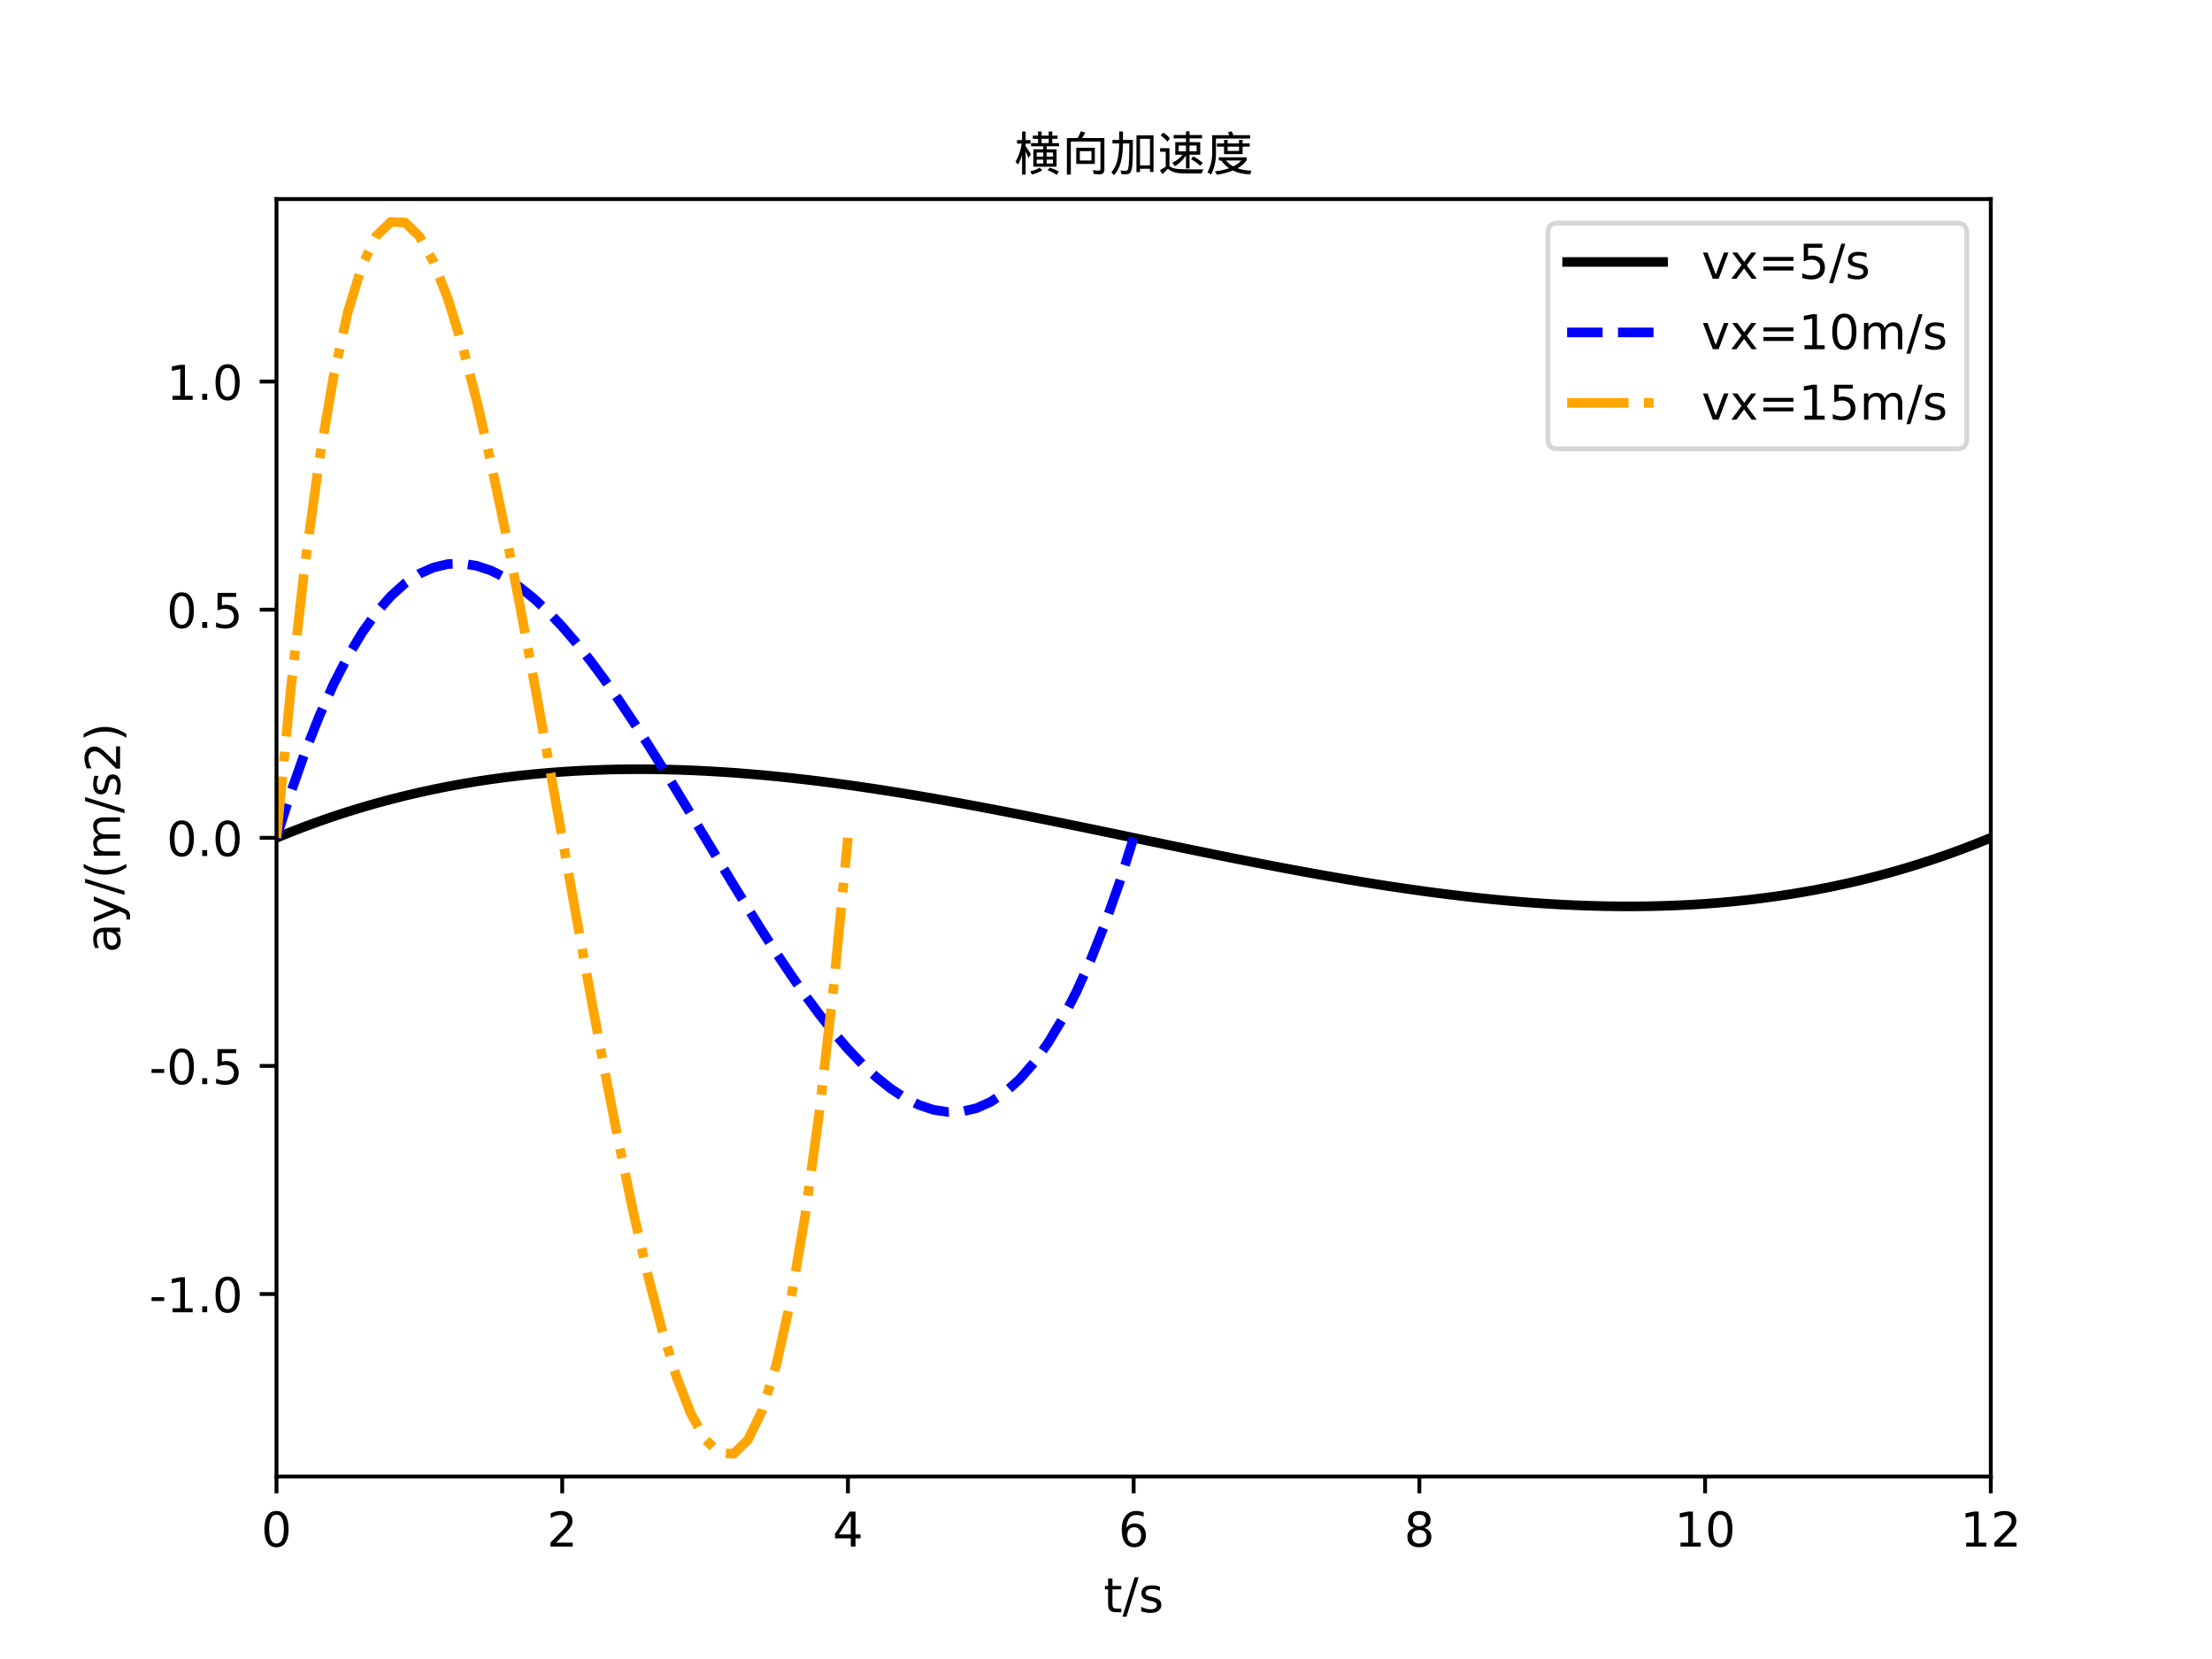<?xml version="1.0" encoding="utf-8" standalone="no"?>
<!DOCTYPE svg PUBLIC "-//W3C//DTD SVG 1.1//EN"
  "http://www.w3.org/Graphics/SVG/1.1/DTD/svg11.dtd">
<!-- Created with matplotlib (https://matplotlib.org/) -->
<svg height="345.6pt" version="1.1" viewBox="0 0 460.8 345.6" width="460.8pt" xmlns="http://www.w3.org/2000/svg" xmlns:xlink="http://www.w3.org/1999/xlink">
 <defs>
  <style type="text/css">*{stroke-linecap:butt;stroke-linejoin:round;}</style>
 </defs>
 <g id="figure_1">
  <g id="patch_1">
   <path d="M 0 345.6 
L 460.8 345.6 
L 460.8 0 
L 0 0 
z
" style="fill:#ffffff;"/>
  </g>
  <g id="axes_1">
   <g id="patch_2">
    <path d="M 57.6 307.584 
L 414.72 307.584 
L 414.72 41.472 
L 57.6 41.472 
z
" style="fill:#ffffff;"/>
   </g>
   <g id="matplotlib.axis_1">
    <g id="xtick_1">
     <g id="line2d_1">
      <defs>
       <path d="M 0 0 
L 0 3.5 
" id="m02303d0bb0" style="stroke:#000000;stroke-width:0.8;"/>
      </defs>
      <g>
       <use style="stroke:#000000;stroke-width:0.8;" x="57.6" xlink:href="#m02303d0bb0" y="307.584"/>
      </g>
     </g>
     <g id="text_1">
      <!-- 0 -->
      <g transform="translate(54.419 322.182)scale(0.1 -0.1)">
       <defs>
        <path d="M 31.781 66.406 
Q 24.172 66.406 20.328 58.906 
Q 16.5 51.422 16.5 36.375 
Q 16.5 21.391 20.328 13.891 
Q 24.172 6.391 31.781 6.391 
Q 39.453 6.391 43.281 13.891 
Q 47.125 21.391 47.125 36.375 
Q 47.125 51.422 43.281 58.906 
Q 39.453 66.406 31.781 66.406 
z
M 31.781 74.219 
Q 44.047 74.219 50.516 64.516 
Q 56.984 54.828 56.984 36.375 
Q 56.984 17.969 50.516 8.266 
Q 44.047 -1.422 31.781 -1.422 
Q 19.531 -1.422 13.062 8.266 
Q 6.594 17.969 6.594 36.375 
Q 6.594 54.828 13.062 64.516 
Q 19.531 74.219 31.781 74.219 
z
" id="DejaVuSans-48"/>
       </defs>
       <use xlink:href="#DejaVuSans-48"/>
      </g>
     </g>
    </g>
    <g id="xtick_2">
     <g id="line2d_2">
      <g>
       <use style="stroke:#000000;stroke-width:0.8;" x="117.12" xlink:href="#m02303d0bb0" y="307.584"/>
      </g>
     </g>
     <g id="text_2">
      <!-- 2 -->
      <g transform="translate(113.939 322.182)scale(0.1 -0.1)">
       <defs>
        <path d="M 19.188 8.297 
L 53.609 8.297 
L 53.609 0 
L 7.328 0 
L 7.328 8.297 
Q 12.938 14.109 22.625 23.891 
Q 32.328 33.688 34.812 36.531 
Q 39.547 41.844 41.422 45.531 
Q 43.312 49.219 43.312 52.781 
Q 43.312 58.594 39.234 62.25 
Q 35.156 65.922 28.609 65.922 
Q 23.969 65.922 18.812 64.312 
Q 13.672 62.703 7.812 59.422 
L 7.812 69.391 
Q 13.766 71.781 18.938 73 
Q 24.125 74.219 28.422 74.219 
Q 39.75 74.219 46.484 68.547 
Q 53.219 62.891 53.219 53.422 
Q 53.219 48.922 51.531 44.891 
Q 49.859 40.875 45.406 35.406 
Q 44.188 33.984 37.641 27.219 
Q 31.109 20.453 19.188 8.297 
z
" id="DejaVuSans-50"/>
       </defs>
       <use xlink:href="#DejaVuSans-50"/>
      </g>
     </g>
    </g>
    <g id="xtick_3">
     <g id="line2d_3">
      <g>
       <use style="stroke:#000000;stroke-width:0.8;" x="176.64" xlink:href="#m02303d0bb0" y="307.584"/>
      </g>
     </g>
     <g id="text_3">
      <!-- 4 -->
      <g transform="translate(173.459 322.182)scale(0.1 -0.1)">
       <defs>
        <path d="M 37.797 64.312 
L 12.891 25.391 
L 37.797 25.391 
z
M 35.203 72.906 
L 47.609 72.906 
L 47.609 25.391 
L 58.016 25.391 
L 58.016 17.188 
L 47.609 17.188 
L 47.609 0 
L 37.797 0 
L 37.797 17.188 
L 4.891 17.188 
L 4.891 26.703 
z
" id="DejaVuSans-52"/>
       </defs>
       <use xlink:href="#DejaVuSans-52"/>
      </g>
     </g>
    </g>
    <g id="xtick_4">
     <g id="line2d_4">
      <g>
       <use style="stroke:#000000;stroke-width:0.8;" x="236.16" xlink:href="#m02303d0bb0" y="307.584"/>
      </g>
     </g>
     <g id="text_4">
      <!-- 6 -->
      <g transform="translate(232.979 322.182)scale(0.1 -0.1)">
       <defs>
        <path d="M 33.016 40.375 
Q 26.375 40.375 22.484 35.828 
Q 18.609 31.297 18.609 23.391 
Q 18.609 15.531 22.484 10.953 
Q 26.375 6.391 33.016 6.391 
Q 39.656 6.391 43.531 10.953 
Q 47.406 15.531 47.406 23.391 
Q 47.406 31.297 43.531 35.828 
Q 39.656 40.375 33.016 40.375 
z
M 52.594 71.297 
L 52.594 62.312 
Q 48.875 64.062 45.094 64.984 
Q 41.312 65.922 37.594 65.922 
Q 27.828 65.922 22.672 59.328 
Q 17.531 52.734 16.797 39.406 
Q 19.672 43.656 24.016 45.922 
Q 28.375 48.188 33.594 48.188 
Q 44.578 48.188 50.953 41.516 
Q 57.328 34.859 57.328 23.391 
Q 57.328 12.156 50.688 5.359 
Q 44.047 -1.422 33.016 -1.422 
Q 20.359 -1.422 13.672 8.266 
Q 6.984 17.969 6.984 36.375 
Q 6.984 53.656 15.188 63.938 
Q 23.391 74.219 37.203 74.219 
Q 40.922 74.219 44.703 73.484 
Q 48.484 72.75 52.594 71.297 
z
" id="DejaVuSans-54"/>
       </defs>
       <use xlink:href="#DejaVuSans-54"/>
      </g>
     </g>
    </g>
    <g id="xtick_5">
     <g id="line2d_5">
      <g>
       <use style="stroke:#000000;stroke-width:0.8;" x="295.68" xlink:href="#m02303d0bb0" y="307.584"/>
      </g>
     </g>
     <g id="text_5">
      <!-- 8 -->
      <g transform="translate(292.499 322.182)scale(0.1 -0.1)">
       <defs>
        <path d="M 31.781 34.625 
Q 24.75 34.625 20.719 30.859 
Q 16.703 27.094 16.703 20.516 
Q 16.703 13.922 20.719 10.156 
Q 24.75 6.391 31.781 6.391 
Q 38.812 6.391 42.859 10.172 
Q 46.922 13.969 46.922 20.516 
Q 46.922 27.094 42.891 30.859 
Q 38.875 34.625 31.781 34.625 
z
M 21.922 38.812 
Q 15.578 40.375 12.031 44.719 
Q 8.5 49.078 8.5 55.328 
Q 8.5 64.062 14.719 69.141 
Q 20.953 74.219 31.781 74.219 
Q 42.672 74.219 48.875 69.141 
Q 55.078 64.062 55.078 55.328 
Q 55.078 49.078 51.531 44.719 
Q 48 40.375 41.703 38.812 
Q 48.828 37.156 52.797 32.312 
Q 56.781 27.484 56.781 20.516 
Q 56.781 9.906 50.312 4.234 
Q 43.844 -1.422 31.781 -1.422 
Q 19.734 -1.422 13.25 4.234 
Q 6.781 9.906 6.781 20.516 
Q 6.781 27.484 10.781 32.312 
Q 14.797 37.156 21.922 38.812 
z
M 18.312 54.391 
Q 18.312 48.734 21.844 45.562 
Q 25.391 42.391 31.781 42.391 
Q 38.141 42.391 41.719 45.562 
Q 45.312 48.734 45.312 54.391 
Q 45.312 60.062 41.719 63.234 
Q 38.141 66.406 31.781 66.406 
Q 25.391 66.406 21.844 63.234 
Q 18.312 60.062 18.312 54.391 
z
" id="DejaVuSans-56"/>
       </defs>
       <use xlink:href="#DejaVuSans-56"/>
      </g>
     </g>
    </g>
    <g id="xtick_6">
     <g id="line2d_6">
      <g>
       <use style="stroke:#000000;stroke-width:0.8;" x="355.2" xlink:href="#m02303d0bb0" y="307.584"/>
      </g>
     </g>
     <g id="text_6">
      <!-- 10 -->
      <g transform="translate(348.837 322.182)scale(0.1 -0.1)">
       <defs>
        <path d="M 12.406 8.297 
L 28.516 8.297 
L 28.516 63.922 
L 10.984 60.406 
L 10.984 69.391 
L 28.422 72.906 
L 38.281 72.906 
L 38.281 8.297 
L 54.391 8.297 
L 54.391 0 
L 12.406 0 
z
" id="DejaVuSans-49"/>
       </defs>
       <use xlink:href="#DejaVuSans-49"/>
       <use x="63.623" xlink:href="#DejaVuSans-48"/>
      </g>
     </g>
    </g>
    <g id="xtick_7">
     <g id="line2d_7">
      <g>
       <use style="stroke:#000000;stroke-width:0.8;" x="414.72" xlink:href="#m02303d0bb0" y="307.584"/>
      </g>
     </g>
     <g id="text_7">
      <!-- 12 -->
      <g transform="translate(408.358 322.182)scale(0.1 -0.1)">
       <use xlink:href="#DejaVuSans-49"/>
       <use x="63.623" xlink:href="#DejaVuSans-50"/>
      </g>
     </g>
    </g>
    <g id="text_8">
     <!-- t/s -->
     <g transform="translate(229.911 335.861)scale(0.1 -0.1)">
      <defs>
       <path d="M 18.312 70.219 
L 18.312 54.688 
L 36.812 54.688 
L 36.812 47.703 
L 18.312 47.703 
L 18.312 18.016 
Q 18.312 11.328 20.141 9.422 
Q 21.969 7.516 27.594 7.516 
L 36.812 7.516 
L 36.812 0 
L 27.594 0 
Q 17.188 0 13.234 3.875 
Q 9.281 7.766 9.281 18.016 
L 9.281 47.703 
L 2.688 47.703 
L 2.688 54.688 
L 9.281 54.688 
L 9.281 70.219 
z
" id="DejaVuSans-116"/>
       <path d="M 25.391 72.906 
L 33.688 72.906 
L 8.297 -9.281 
L 0 -9.281 
z
" id="DejaVuSans-47"/>
       <path d="M 44.281 53.078 
L 44.281 44.578 
Q 40.484 46.531 36.375 47.5 
Q 32.281 48.484 27.875 48.484 
Q 21.188 48.484 17.844 46.438 
Q 14.5 44.391 14.5 40.281 
Q 14.5 37.156 16.891 35.375 
Q 19.281 33.594 26.516 31.984 
L 29.594 31.297 
Q 39.156 29.25 43.188 25.516 
Q 47.219 21.781 47.219 15.094 
Q 47.219 7.469 41.188 3.016 
Q 35.156 -1.422 24.609 -1.422 
Q 20.219 -1.422 15.453 -0.562 
Q 10.688 0.297 5.422 2 
L 5.422 11.281 
Q 10.406 8.688 15.234 7.391 
Q 20.062 6.109 24.812 6.109 
Q 31.156 6.109 34.562 8.281 
Q 37.984 10.453 37.984 14.406 
Q 37.984 18.062 35.516 20.016 
Q 33.062 21.969 24.703 23.781 
L 21.578 24.516 
Q 13.234 26.266 9.516 29.906 
Q 5.812 33.547 5.812 39.891 
Q 5.812 47.609 11.281 51.797 
Q 16.75 56 26.812 56 
Q 31.781 56 36.172 55.266 
Q 40.578 54.547 44.281 53.078 
z
" id="DejaVuSans-115"/>
      </defs>
      <use xlink:href="#DejaVuSans-116"/>
      <use x="39.209" xlink:href="#DejaVuSans-47"/>
      <use x="72.9" xlink:href="#DejaVuSans-115"/>
     </g>
    </g>
   </g>
   <g id="matplotlib.axis_2">
    <g id="ytick_1">
     <g id="line2d_8">
      <defs>
       <path d="M 0 0 
L -3.5 0 
" id="m84f6583ac0" style="stroke:#000000;stroke-width:0.8;"/>
      </defs>
      <g>
       <use style="stroke:#000000;stroke-width:0.8;" x="57.6" xlink:href="#m84f6583ac0" y="269.568"/>
      </g>
     </g>
     <g id="text_9">
      <!-- -1.0 -->
      <g transform="translate(31.089 273.367)scale(0.1 -0.1)">
       <defs>
        <path d="M 4.891 31.391 
L 31.203 31.391 
L 31.203 23.391 
L 4.891 23.391 
z
" id="DejaVuSans-45"/>
        <path d="M 10.688 12.406 
L 21 12.406 
L 21 0 
L 10.688 0 
z
" id="DejaVuSans-46"/>
       </defs>
       <use xlink:href="#DejaVuSans-45"/>
       <use x="36.084" xlink:href="#DejaVuSans-49"/>
       <use x="99.707" xlink:href="#DejaVuSans-46"/>
       <use x="131.494" xlink:href="#DejaVuSans-48"/>
      </g>
     </g>
    </g>
    <g id="ytick_2">
     <g id="line2d_9">
      <g>
       <use style="stroke:#000000;stroke-width:0.8;" x="57.6" xlink:href="#m84f6583ac0" y="222.048"/>
      </g>
     </g>
     <g id="text_10">
      <!-- -0.5 -->
      <g transform="translate(31.089 225.847)scale(0.1 -0.1)">
       <defs>
        <path d="M 10.797 72.906 
L 49.516 72.906 
L 49.516 64.594 
L 19.828 64.594 
L 19.828 46.734 
Q 21.969 47.469 24.109 47.828 
Q 26.266 48.188 28.422 48.188 
Q 40.625 48.188 47.75 41.5 
Q 54.891 34.812 54.891 23.391 
Q 54.891 11.625 47.562 5.094 
Q 40.234 -1.422 26.906 -1.422 
Q 22.312 -1.422 17.547 -0.641 
Q 12.797 0.141 7.719 1.703 
L 7.719 11.625 
Q 12.109 9.234 16.797 8.062 
Q 21.484 6.891 26.703 6.891 
Q 35.156 6.891 40.078 11.328 
Q 45.016 15.766 45.016 23.391 
Q 45.016 31 40.078 35.438 
Q 35.156 39.891 26.703 39.891 
Q 22.75 39.891 18.812 39.016 
Q 14.891 38.141 10.797 36.281 
z
" id="DejaVuSans-53"/>
       </defs>
       <use xlink:href="#DejaVuSans-45"/>
       <use x="36.084" xlink:href="#DejaVuSans-48"/>
       <use x="99.707" xlink:href="#DejaVuSans-46"/>
       <use x="131.494" xlink:href="#DejaVuSans-53"/>
      </g>
     </g>
    </g>
    <g id="ytick_3">
     <g id="line2d_10">
      <g>
       <use style="stroke:#000000;stroke-width:0.8;" x="57.6" xlink:href="#m84f6583ac0" y="174.528"/>
      </g>
     </g>
     <g id="text_11">
      <!-- 0.0 -->
      <g transform="translate(34.697 178.327)scale(0.1 -0.1)">
       <use xlink:href="#DejaVuSans-48"/>
       <use x="63.623" xlink:href="#DejaVuSans-46"/>
       <use x="95.41" xlink:href="#DejaVuSans-48"/>
      </g>
     </g>
    </g>
    <g id="ytick_4">
     <g id="line2d_11">
      <g>
       <use style="stroke:#000000;stroke-width:0.8;" x="57.6" xlink:href="#m84f6583ac0" y="127.008"/>
      </g>
     </g>
     <g id="text_12">
      <!-- 0.5 -->
      <g transform="translate(34.697 130.807)scale(0.1 -0.1)">
       <use xlink:href="#DejaVuSans-48"/>
       <use x="63.623" xlink:href="#DejaVuSans-46"/>
       <use x="95.41" xlink:href="#DejaVuSans-53"/>
      </g>
     </g>
    </g>
    <g id="ytick_5">
     <g id="line2d_12">
      <g>
       <use style="stroke:#000000;stroke-width:0.8;" x="57.6" xlink:href="#m84f6583ac0" y="79.488"/>
      </g>
     </g>
     <g id="text_13">
      <!-- 1.0 -->
      <g transform="translate(34.697 83.287)scale(0.1 -0.1)">
       <use xlink:href="#DejaVuSans-49"/>
       <use x="63.623" xlink:href="#DejaVuSans-46"/>
       <use x="95.41" xlink:href="#DejaVuSans-48"/>
      </g>
     </g>
    </g>
    <g id="text_14">
     <!-- ay/(m/s2) -->
     <g transform="translate(25.009 198.478)rotate(-90)scale(0.1 -0.1)">
      <defs>
       <path d="M 34.281 27.484 
Q 23.391 27.484 19.188 25 
Q 14.984 22.516 14.984 16.5 
Q 14.984 11.719 18.141 8.906 
Q 21.297 6.109 26.703 6.109 
Q 34.188 6.109 38.703 11.406 
Q 43.219 16.703 43.219 25.484 
L 43.219 27.484 
z
M 52.203 31.203 
L 52.203 0 
L 43.219 0 
L 43.219 8.297 
Q 40.141 3.328 35.547 0.953 
Q 30.953 -1.422 24.312 -1.422 
Q 15.922 -1.422 10.953 3.297 
Q 6 8.016 6 15.922 
Q 6 25.141 12.172 29.828 
Q 18.359 34.516 30.609 34.516 
L 43.219 34.516 
L 43.219 35.406 
Q 43.219 41.609 39.141 45 
Q 35.062 48.391 27.688 48.391 
Q 23 48.391 18.547 47.266 
Q 14.109 46.141 10.016 43.891 
L 10.016 52.203 
Q 14.938 54.109 19.578 55.047 
Q 24.219 56 28.609 56 
Q 40.484 56 46.344 49.844 
Q 52.203 43.703 52.203 31.203 
z
" id="DejaVuSans-97"/>
       <path d="M 32.172 -5.078 
Q 28.375 -14.844 24.75 -17.812 
Q 21.141 -20.797 15.094 -20.797 
L 7.906 -20.797 
L 7.906 -13.281 
L 13.188 -13.281 
Q 16.891 -13.281 18.938 -11.516 
Q 21 -9.766 23.484 -3.219 
L 25.094 0.875 
L 2.984 54.688 
L 12.5 54.688 
L 29.594 11.922 
L 46.688 54.688 
L 56.203 54.688 
z
" id="DejaVuSans-121"/>
       <path d="M 31 75.875 
Q 24.469 64.656 21.281 53.656 
Q 18.109 42.672 18.109 31.391 
Q 18.109 20.125 21.312 9.062 
Q 24.516 -2 31 -13.188 
L 23.188 -13.188 
Q 15.875 -1.703 12.234 9.375 
Q 8.594 20.453 8.594 31.391 
Q 8.594 42.281 12.203 53.312 
Q 15.828 64.359 23.188 75.875 
z
" id="DejaVuSans-40"/>
       <path d="M 52 44.188 
Q 55.375 50.25 60.062 53.125 
Q 64.75 56 71.094 56 
Q 79.641 56 84.281 50.016 
Q 88.922 44.047 88.922 33.016 
L 88.922 0 
L 79.891 0 
L 79.891 32.719 
Q 79.891 40.578 77.094 44.375 
Q 74.312 48.188 68.609 48.188 
Q 61.625 48.188 57.562 43.547 
Q 53.516 38.922 53.516 30.906 
L 53.516 0 
L 44.484 0 
L 44.484 32.719 
Q 44.484 40.625 41.703 44.406 
Q 38.922 48.188 33.109 48.188 
Q 26.219 48.188 22.156 43.531 
Q 18.109 38.875 18.109 30.906 
L 18.109 0 
L 9.078 0 
L 9.078 54.688 
L 18.109 54.688 
L 18.109 46.188 
Q 21.188 51.219 25.484 53.609 
Q 29.781 56 35.688 56 
Q 41.656 56 45.828 52.969 
Q 50 49.953 52 44.188 
z
" id="DejaVuSans-109"/>
       <path d="M 8.016 75.875 
L 15.828 75.875 
Q 23.141 64.359 26.781 53.312 
Q 30.422 42.281 30.422 31.391 
Q 30.422 20.453 26.781 9.375 
Q 23.141 -1.703 15.828 -13.188 
L 8.016 -13.188 
Q 14.5 -2 17.703 9.062 
Q 20.906 20.125 20.906 31.391 
Q 20.906 42.672 17.703 53.656 
Q 14.5 64.656 8.016 75.875 
z
" id="DejaVuSans-41"/>
      </defs>
      <use xlink:href="#DejaVuSans-97"/>
      <use x="61.279" xlink:href="#DejaVuSans-121"/>
      <use x="120.459" xlink:href="#DejaVuSans-47"/>
      <use x="154.15" xlink:href="#DejaVuSans-40"/>
      <use x="193.164" xlink:href="#DejaVuSans-109"/>
      <use x="290.576" xlink:href="#DejaVuSans-47"/>
      <use x="324.268" xlink:href="#DejaVuSans-115"/>
      <use x="376.367" xlink:href="#DejaVuSans-50"/>
      <use x="439.99" xlink:href="#DejaVuSans-41"/>
     </g>
    </g>
   </g>
   <g id="line2d_13">
    <path clip-path="url(#p52253fbb01)" d="M 57.6 174.528 
L 60.576 173.321 
L 63.552 172.175 
L 66.528 171.089 
L 69.504 170.062 
L 72.48 169.092 
L 75.456 168.18 
L 78.432 167.322 
L 81.408 166.52 
L 84.384 165.771 
L 87.36 165.075 
L 90.336 164.43 
L 93.312 163.836 
L 96.288 163.291 
L 99.264 162.795 
L 102.24 162.346 
L 105.216 161.944 
L 108.192 161.587 
L 111.168 161.274 
L 114.144 161.005 
L 117.12 160.778 
L 120.096 160.592 
L 123.072 160.447 
L 126.048 160.34 
L 129.024 160.272 
L 132 160.241 
L 134.976 160.246 
L 137.952 160.286 
L 140.928 160.36 
L 143.904 160.467 
L 146.88 160.606 
L 149.856 160.776 
L 152.832 160.976 
L 155.808 161.205 
L 158.784 161.461 
L 161.76 161.745 
L 164.736 162.054 
L 167.712 162.388 
L 170.688 162.746 
L 173.664 163.126 
L 176.64 163.528 
L 179.616 163.951 
L 182.592 164.393 
L 185.568 164.854 
L 188.544 165.332 
L 191.52 165.827 
L 194.496 166.337 
L 197.472 166.862 
L 200.448 167.4 
L 203.424 167.951 
L 206.4 168.512 
L 209.376 169.085 
L 212.352 169.666 
L 215.328 170.256 
L 218.304 170.853 
L 221.28 171.456 
L 224.256 172.064 
L 227.232 172.676 
L 230.208 173.292 
L 233.184 173.909 
L 236.16 174.528 
L 239.136 175.147 
L 242.112 175.764 
L 245.088 176.38 
L 248.064 176.992 
L 251.04 177.6 
L 254.016 178.203 
L 256.992 178.8 
L 259.968 179.39 
L 262.944 179.971 
L 265.92 180.544 
L 268.896 181.105 
L 271.872 181.656 
L 274.848 182.194 
L 277.824 182.719 
L 280.8 183.229 
L 283.776 183.724 
L 286.752 184.202 
L 289.728 184.663 
L 292.704 185.105 
L 295.68 185.528 
L 298.656 185.93 
L 301.632 186.31 
L 304.608 186.668 
L 307.584 187.002 
L 310.56 187.311 
L 313.536 187.595 
L 316.512 187.851 
L 319.488 188.08 
L 322.464 188.28 
L 325.44 188.45 
L 328.416 188.589 
L 331.392 188.696 
L 334.368 188.77 
L 337.344 188.81 
L 340.32 188.815 
L 343.296 188.784 
L 346.272 188.716 
L 349.248 188.609 
L 352.224 188.464 
L 355.2 188.278 
L 358.176 188.051 
L 361.152 187.782 
L 364.128 187.469 
L 367.104 187.112 
L 370.08 186.71 
L 373.056 186.261 
L 376.032 185.765 
L 379.008 185.22 
L 381.984 184.626 
L 384.96 183.981 
L 387.936 183.285 
L 390.912 182.536 
L 393.888 181.734 
L 396.864 180.876 
L 399.84 179.964 
L 402.816 178.994 
L 405.792 177.967 
L 408.768 176.881 
L 411.744 175.735 
L 414.72 174.528 
" style="fill:none;stroke:#000000;stroke-linecap:square;stroke-width:2;"/>
   </g>
   <g id="line2d_14">
    <path clip-path="url(#p52253fbb01)" d="M 57.6 174.528 
L 60.576 165.118 
L 63.552 156.664 
L 66.528 149.135 
L 69.504 142.496 
L 72.48 136.715 
L 75.456 131.76 
L 78.432 127.597 
L 81.408 124.192 
L 84.384 121.513 
L 87.36 119.528 
L 90.336 118.203 
L 93.312 117.504 
L 96.288 117.4 
L 99.264 117.856 
L 102.24 118.841 
L 105.216 120.32 
L 108.192 122.261 
L 111.168 124.632 
L 114.144 127.398 
L 117.12 130.528 
L 120.096 133.988 
L 123.072 137.744 
L 126.048 141.764 
L 129.024 146.016 
L 132 150.465 
L 134.976 155.08 
L 137.952 159.827 
L 140.928 164.672 
L 143.904 169.583 
L 146.88 174.528 
L 149.856 179.472 
L 152.832 184.384 
L 155.808 189.23 
L 158.784 193.976 
L 161.76 198.59 
L 164.736 203.04 
L 167.712 207.292 
L 170.688 211.312 
L 173.664 215.069 
L 176.64 218.528 
L 179.616 221.657 
L 182.592 224.424 
L 185.568 226.794 
L 188.544 228.736 
L 191.52 230.215 
L 194.496 231.2 
L 197.472 231.656 
L 200.448 231.552 
L 203.424 230.853 
L 206.4 229.528 
L 209.376 227.542 
L 212.352 224.864 
L 215.328 221.459 
L 218.304 217.296 
L 221.28 212.34 
L 224.256 206.56 
L 227.232 199.922 
L 230.208 192.392 
L 233.184 183.939 
L 236.16 174.528 
" style="fill:none;stroke:#0000ff;stroke-dasharray:7.4,3.2;stroke-dashoffset:0;stroke-width:2;"/>
   </g>
   <g id="line2d_15">
    <path clip-path="url(#p52253fbb01)" d="M 57.6 174.528 
L 60.576 143.58 
L 63.552 117.393 
L 66.528 95.716 
L 69.504 78.3 
L 72.48 64.893 
L 75.456 55.245 
L 78.432 49.106 
L 81.408 46.224 
L 84.384 46.349 
L 87.36 49.231 
L 90.336 54.619 
L 93.312 62.262 
L 96.288 71.91 
L 99.264 83.312 
L 102.24 96.217 
L 105.216 110.376 
L 108.192 125.537 
L 111.168 141.45 
L 114.144 157.864 
L 117.12 174.528 
L 120.096 191.192 
L 123.072 207.606 
L 126.048 223.519 
L 129.024 238.68 
L 132 252.839 
L 134.976 265.744 
L 137.952 277.146 
L 140.928 286.794 
L 143.904 294.437 
L 146.88 299.825 
L 149.856 302.707 
L 152.832 302.832 
L 155.808 299.95 
L 158.784 293.811 
L 161.76 284.163 
L 164.736 270.756 
L 167.712 253.34 
L 170.688 231.663 
L 173.664 205.476 
L 176.64 174.528 
" style="fill:none;stroke:#ffa500;stroke-dasharray:12.8,3.2,2,3.2;stroke-dashoffset:0;stroke-width:2;"/>
   </g>
   <g id="patch_3">
    <path d="M 57.6 307.584 
L 57.6 41.472 
" style="fill:none;stroke:#000000;stroke-linecap:square;stroke-linejoin:miter;stroke-width:0.8;"/>
   </g>
   <g id="patch_4">
    <path d="M 414.72 307.584 
L 414.72 41.472 
" style="fill:none;stroke:#000000;stroke-linecap:square;stroke-linejoin:miter;stroke-width:0.8;"/>
   </g>
   <g id="patch_5">
    <path d="M 57.6 307.584 
L 414.72 307.584 
" style="fill:none;stroke:#000000;stroke-linecap:square;stroke-linejoin:miter;stroke-width:0.8;"/>
   </g>
   <g id="patch_6">
    <path d="M 57.6 41.472 
L 414.72 41.472 
" style="fill:none;stroke:#000000;stroke-linecap:square;stroke-linejoin:miter;stroke-width:0.8;"/>
   </g>
   <g id="text_15">
    <!-- 横向加速度 -->
    <g transform="translate(211.16 35.472)scale(0.1 -0.1)">
     <defs>
      <path d="M 7.031 62.891 
L 17.578 62.891 
L 17.578 80.859 
L 25 80.859 
L 25 62.891 
L 35.156 62.891 
L 35.156 55.469 
L 25 55.469 
L 25 50.391 
Q 31.25 41.406 35.938 33.203 
L 30.859 25.781 
Q 28.125 33.203 25 39.062 
L 25 -8.984 
L 17.578 -8.984 
L 17.578 32.031 
Q 14.453 21.484 9.375 12.109 
L 3.906 17.578 
Q 13.672 34.375 16.797 55.469 
L 7.031 55.469 
z
M 39.844 72.266 
L 50.781 72.266 
L 50.781 80.859 
L 58.203 80.859 
L 58.203 72.266 
L 73.047 72.266 
L 73.047 80.859 
L 80.469 80.859 
L 80.469 72.266 
L 91.406 72.266 
L 91.406 65.625 
L 80.469 65.625 
L 80.469 56.641 
L 94.531 56.641 
L 94.531 50 
L 68.75 50 
L 68.75 43.75 
L 89.453 43.75 
L 89.453 7.422 
L 41.016 7.422 
L 41.016 43.75 
L 61.719 43.75 
L 61.719 50 
L 36.328 50 
L 36.328 56.641 
L 50.781 56.641 
L 50.781 65.625 
L 39.844 65.625 
z
M 58.203 56.641 
L 73.047 56.641 
L 73.047 65.625 
L 58.203 65.625 
z
M 48.047 28.516 
L 61.719 28.516 
L 61.719 37.109 
L 48.047 37.109 
z
M 68.75 37.109 
L 68.75 28.516 
L 82.031 28.516 
L 82.031 37.109 
z
M 48.047 14.062 
L 61.719 14.062 
L 61.719 22.266 
L 48.047 22.266 
z
M 68.75 22.266 
L 68.75 14.062 
L 82.031 14.062 
L 82.031 22.266 
z
M 54.297 5.469 
L 59.375 0 
Q 52.344 -5.078 37.891 -8.984 
L 34.766 -1.953 
Q 46.094 0.391 54.297 5.469 
z
M 75 5.469 
Q 84.766 2.734 94.141 -2.734 
L 89.844 -9.766 
Q 80.469 -3.125 70.703 0 
z
" id="WenQuanYiMicroHei-27178"/>
      <path d="M 39.844 81.25 
L 49.219 78.516 
Q 46.875 73.438 42.578 67.188 
L 89.062 67.188 
L 89.062 1.172 
Q 89.062 -3.516 86.328 -6.047 
Q 83.594 -8.594 78.516 -8.594 
Q 73.438 -8.594 66.797 -7.422 
L 65.234 0.391 
Q 73.828 -0.781 78.125 -0.781 
Q 80.859 -0.781 80.859 3.125 
L 80.859 59.766 
L 19.141 59.766 
L 19.141 -8.984 
L 10.938 -8.984 
L 10.938 67.188 
L 33.203 67.188 
Q 37.109 73.047 39.844 81.25 
z
M 30.469 46.875 
L 69.141 46.875 
L 69.141 13.281 
L 30.469 13.281 
z
M 37.891 20.312 
L 62.109 20.312 
L 62.109 39.844 
L 37.891 39.844 
z
" id="WenQuanYiMicroHei-21521"/>
      <path d="M 5.859 63.281 
L 19.922 63.281 
L 19.922 80.859 
L 27.734 80.859 
L 27.734 63.281 
L 48.438 63.281 
Q 48.438 23.828 47.266 11.125 
Q 46.094 -1.562 42.766 -5.078 
Q 39.453 -8.594 32.812 -8.594 
Q 28.906 -8.594 24.609 -7.812 
L 22.656 -0.391 
Q 27.734 -1.172 32.812 -1.172 
Q 37.5 -1.172 38.672 3.516 
Q 41.016 13.281 41.016 55.859 
L 27.734 55.859 
Q 27.344 7.812 8.984 -10.156 
L 3.516 -4.297 
Q 19.531 12.5 19.922 55.859 
L 5.859 55.859 
z
M 91.406 72.656 
L 91.406 -3.516 
L 83.984 -3.516 
L 83.984 3.125 
L 63.281 3.125 
L 63.281 -3.906 
L 55.859 -3.906 
L 55.859 72.656 
z
M 63.281 10.156 
L 83.984 10.156 
L 83.984 65.625 
L 63.281 65.625 
z
" id="WenQuanYiMicroHei-21152"/>
      <path d="M 33.203 73.438 
L 58.984 73.438 
L 58.984 81.25 
L 66.406 81.25 
L 66.406 73.438 
L 92.578 73.438 
L 92.578 66.406 
L 66.406 66.406 
L 66.406 58.594 
L 88.672 58.594 
L 88.672 32.422 
L 66.406 32.422 
L 66.406 3.906 
L 58.984 3.906 
L 58.984 30.859 
Q 50 16.797 35.938 8.594 
L 30.469 15.625 
Q 44.141 22.266 51.953 32.422 
L 36.719 32.422 
L 36.719 58.594 
L 58.984 58.594 
L 58.984 66.406 
L 33.203 66.406 
z
M 43.75 39.453 
L 58.984 39.453 
L 58.984 51.562 
L 43.75 51.562 
z
M 66.406 51.562 
L 66.406 39.453 
L 81.25 39.453 
L 81.25 51.562 
z
M 74.219 28.906 
Q 85.156 23.047 94.141 15.234 
L 88.672 9.375 
Q 80.078 17.578 69.531 23.047 
z
M 11.719 78.516 
Q 19.531 73.438 25.781 66.406 
L 20.312 59.766 
Q 13.672 67.578 6.25 72.656 
z
M 5.078 46.094 
L 24.609 46.094 
L 24.609 8.594 
Q 29.297 5.078 36.516 3.516 
Q 43.75 1.953 67.969 1.953 
L 95.312 1.953 
L 91.406 -6.641 
L 60.156 -6.641 
Q 42.969 -6.641 35.156 -4.297 
Q 27.344 -1.953 21.484 3.125 
L 10.156 -8.203 
L 4.688 0 
Q 10.938 3.516 16.797 7.422 
L 16.797 38.672 
L 5.078 38.672 
z
" id="WenQuanYiMicroHei-36895"/>
      <path d="M 53.906 81.25 
Q 56.25 77.734 57.812 73.047 
L 92.578 73.047 
L 92.578 66.016 
L 21.484 66.016 
L 21.484 35.547 
Q 21.484 10.547 11.328 -8.984 
L 3.906 -4.297 
Q 9.375 7.031 11.516 16.203 
Q 13.672 25.391 13.672 38.281 
L 13.672 73.047 
L 49.219 73.047 
Q 48.047 76.172 46.094 78.906 
z
M 23.438 55.859 
L 38.281 55.859 
L 38.281 63.281 
L 45.703 63.281 
L 45.703 55.859 
L 69.531 55.859 
L 69.531 63.281 
L 76.953 63.281 
L 76.953 55.859 
L 91.797 55.859 
L 91.797 49.219 
L 76.953 49.219 
L 76.953 33.594 
L 38.281 33.594 
L 38.281 49.219 
L 23.438 49.219 
z
M 69.531 40.234 
L 69.531 49.219 
L 45.703 49.219 
L 45.703 40.234 
z
M 27.344 26.953 
L 85.547 26.953 
L 85.547 21.094 
Q 78.906 11.328 66.406 4.297 
Q 76.953 0 95.312 -0.781 
L 92.969 -8.594 
Q 70.703 -7.812 57.031 -0.391 
Q 42.578 -6.25 23.828 -9.375 
L 19.141 -2.344 
Q 36.719 0 48.828 4.297 
Q 39.844 10.156 32.422 20.312 
L 27.344 20.312 
z
M 42.188 20.312 
Q 49.609 12.109 57.812 8.203 
Q 67.969 13.281 74.219 20.312 
z
" id="WenQuanYiMicroHei-24230"/>
     </defs>
     <use xlink:href="#WenQuanYiMicroHei-27178"/>
     <use x="100" xlink:href="#WenQuanYiMicroHei-21521"/>
     <use x="200" xlink:href="#WenQuanYiMicroHei-21152"/>
     <use x="300" xlink:href="#WenQuanYiMicroHei-36895"/>
     <use x="400" xlink:href="#WenQuanYiMicroHei-24230"/>
    </g>
   </g>
   <g id="legend_1">
    <g id="patch_7">
     <path d="M 324.459 93.506 
L 407.72 93.506 
Q 409.72 93.506 409.72 91.506 
L 409.72 48.472 
Q 409.72 46.472 407.72 46.472 
L 324.459 46.472 
Q 322.459 46.472 322.459 48.472 
L 322.459 91.506 
Q 322.459 93.506 324.459 93.506 
z
" style="fill:#ffffff;opacity:0.8;stroke:#cccccc;stroke-linejoin:miter;"/>
    </g>
    <g id="line2d_16">
     <path d="M 326.459 54.57 
L 346.459 54.57 
" style="fill:none;stroke:#000000;stroke-linecap:square;stroke-width:2;"/>
    </g>
    <g id="line2d_17"/>
    <g id="text_16">
     <!-- vx=5/s -->
     <g transform="translate(354.459 58.07)scale(0.1 -0.1)">
      <defs>
       <path d="M 2.984 54.688 
L 12.5 54.688 
L 29.594 8.797 
L 46.688 54.688 
L 56.203 54.688 
L 35.688 0 
L 23.484 0 
z
" id="DejaVuSans-118"/>
       <path d="M 54.891 54.688 
L 35.109 28.078 
L 55.906 0 
L 45.312 0 
L 29.391 21.484 
L 13.484 0 
L 2.875 0 
L 24.125 28.609 
L 4.688 54.688 
L 15.281 54.688 
L 29.781 35.203 
L 44.281 54.688 
z
" id="DejaVuSans-120"/>
       <path d="M 10.594 45.406 
L 73.188 45.406 
L 73.188 37.203 
L 10.594 37.203 
z
M 10.594 25.484 
L 73.188 25.484 
L 73.188 17.188 
L 10.594 17.188 
z
" id="DejaVuSans-61"/>
      </defs>
      <use xlink:href="#DejaVuSans-118"/>
      <use x="59.18" xlink:href="#DejaVuSans-120"/>
      <use x="118.359" xlink:href="#DejaVuSans-61"/>
      <use x="202.148" xlink:href="#DejaVuSans-53"/>
      <use x="265.771" xlink:href="#DejaVuSans-47"/>
      <use x="299.463" xlink:href="#DejaVuSans-115"/>
     </g>
    </g>
    <g id="line2d_18">
     <path d="M 326.459 69.249 
L 346.459 69.249 
" style="fill:none;stroke:#0000ff;stroke-dasharray:7.4,3.2;stroke-dashoffset:0;stroke-width:2;"/>
    </g>
    <g id="line2d_19"/>
    <g id="text_17">
     <!-- vx=10m/s -->
     <g transform="translate(354.459 72.749)scale(0.1 -0.1)">
      <use xlink:href="#DejaVuSans-118"/>
      <use x="59.18" xlink:href="#DejaVuSans-120"/>
      <use x="118.359" xlink:href="#DejaVuSans-61"/>
      <use x="202.148" xlink:href="#DejaVuSans-49"/>
      <use x="265.771" xlink:href="#DejaVuSans-48"/>
      <use x="329.395" xlink:href="#DejaVuSans-109"/>
      <use x="426.807" xlink:href="#DejaVuSans-47"/>
      <use x="460.498" xlink:href="#DejaVuSans-115"/>
     </g>
    </g>
    <g id="line2d_20">
     <path d="M 326.459 83.927 
L 346.459 83.927 
" style="fill:none;stroke:#ffa500;stroke-dasharray:12.8,3.2,2,3.2;stroke-dashoffset:0;stroke-width:2;"/>
    </g>
    <g id="line2d_21"/>
    <g id="text_18">
     <!-- vx=15m/s -->
     <g transform="translate(354.459 87.427)scale(0.1 -0.1)">
      <use xlink:href="#DejaVuSans-118"/>
      <use x="59.18" xlink:href="#DejaVuSans-120"/>
      <use x="118.359" xlink:href="#DejaVuSans-61"/>
      <use x="202.148" xlink:href="#DejaVuSans-49"/>
      <use x="265.771" xlink:href="#DejaVuSans-53"/>
      <use x="329.395" xlink:href="#DejaVuSans-109"/>
      <use x="426.807" xlink:href="#DejaVuSans-47"/>
      <use x="460.498" xlink:href="#DejaVuSans-115"/>
     </g>
    </g>
   </g>
  </g>
 </g>
 <defs>
  <clipPath id="p52253fbb01">
   <rect height="266.112" width="357.12" x="57.6" y="41.472"/>
  </clipPath>
 </defs>
</svg>
